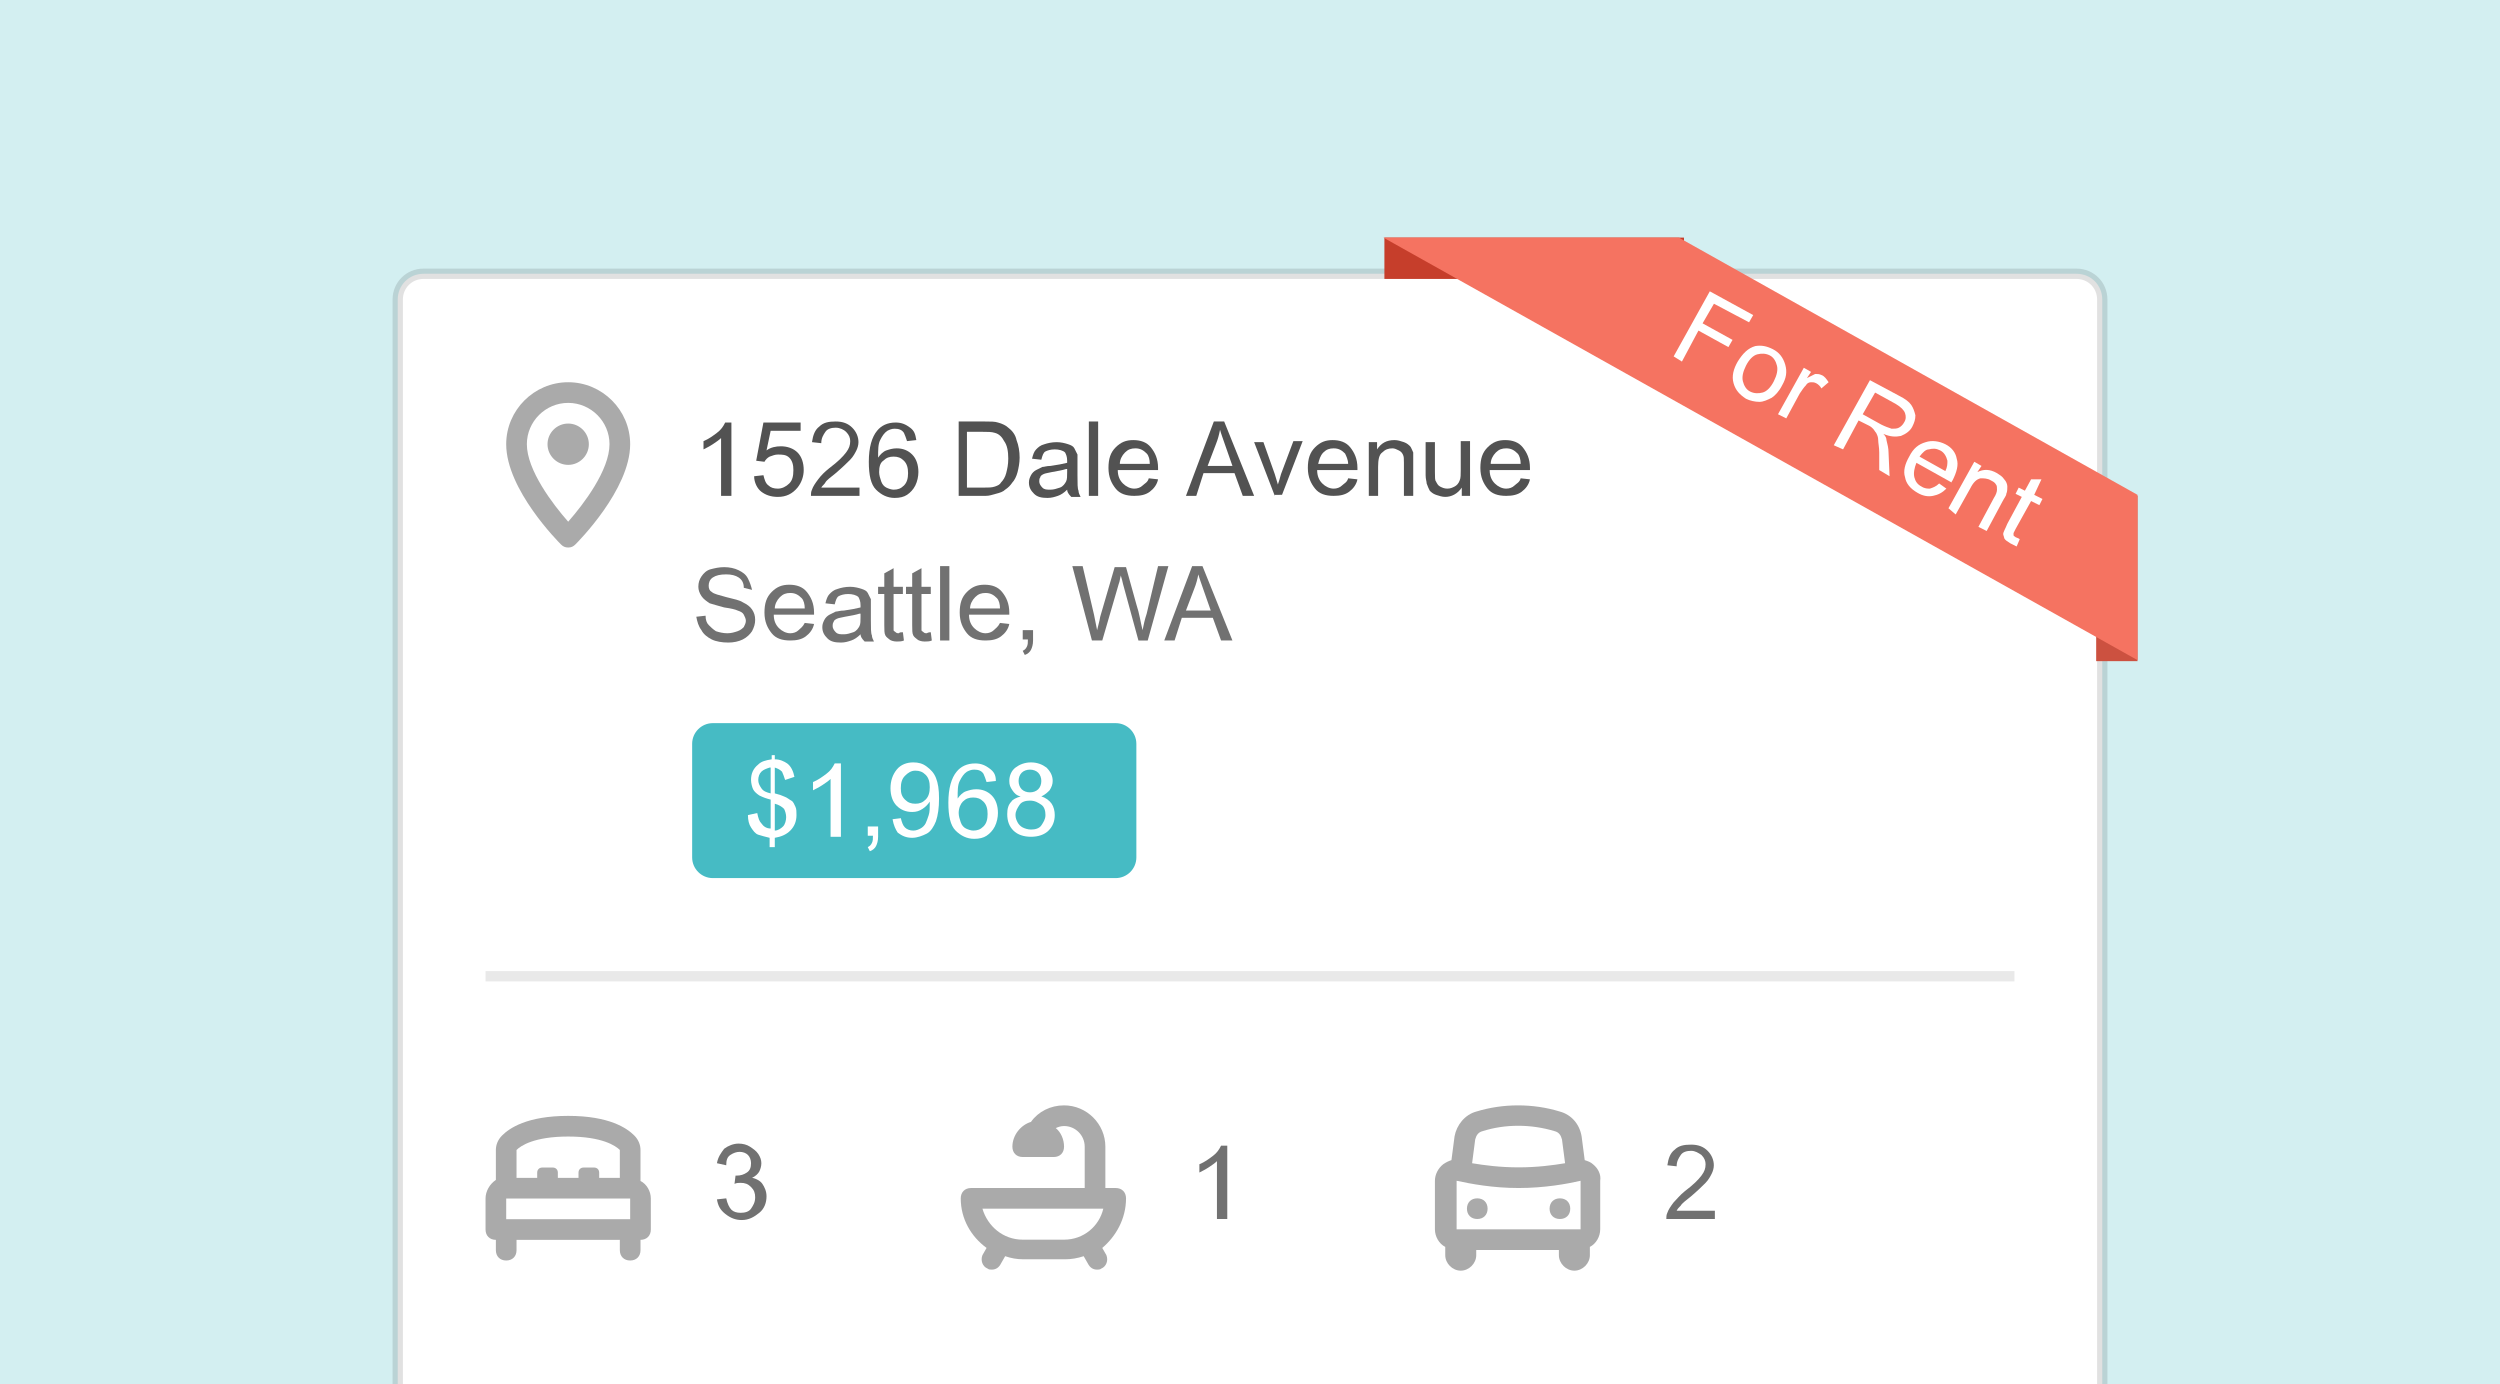 <?xml version="1.0" encoding="utf-8"?>
<!-- Generator: Adobe Illustrator 21.0.0, SVG Export Plug-In . SVG Version: 6.00 Build 0)  -->
<svg version="1.1" id="Слой_1" xmlns="http://www.w3.org/2000/svg" xmlns:xlink="http://www.w3.org/1999/xlink" x="0px" y="0px"
	 viewBox="0 0 242 134" style="enable-background:new 0 0 242 134;" xml:space="preserve">
<style type="text/css">
	.st0{fill:#FFFFFF;}
	.st1{fill:#D3EFF1;}
	.st2{fill:#FFFFFF;stroke:#000000;stroke-opacity:0.12;}
	.st3{fill:#AAAAAA;}
	.st4{enable-background:new    ;}
	.st5{fill:#525252;}
	.st6{fill:#717171;}
	.st7{fill:#46BBC4;}
	.st8{fill:#E9E9E9;}
	.st9{fill:#C63E2B;}
	.st10{fill:#CC5140;}
	.st11{fill:#F57361;}
</style>
<g>
	<rect id="path-1" class="st0" width="242" height="134"/>
</g>
<title>B4A54FA1-6744-4845-AA96-4D093E85901D</title>
<desc>Created with sketchtool.</desc>
<g id="Pricing">
	<g id="Pricing---Core-Features" transform="translate(-373, -1303)">
		<g id="section-3" transform="translate(81, 1194)">
			<g id="list" transform="translate(0, 109)">
				<g id="item" transform="translate(292, 0)">
					<g id="image">
						<g id="listing-rental">
							<g id="mask">
								<rect id="path-1_1_" class="st1" width="242" height="134"/>
							</g>
							<g id="design">
								<g transform="translate(39, 23)">
									<g id="box">
										<g>
											<path id="path-3_1_" d="M2,4h160c1.1,0,2,0.9,2,2v106l0,0H0V6C0,4.9,0.9,4,2,4z"/>
										</g>
										<path class="st2" d="M2,3.5h160c1.4,0,2.5,1.1,2.5,2.5v106.5h-165V6C-0.5,4.6,0.6,3.5,2,3.5z"/>
									</g>
									<g id="icon-_x2F_-16x16-_x2F_-location" transform="translate(8, 14)">
										<g id="Color" transform="translate(2, 0)">
											<path class="st3" d="M8,6c0,1.1-0.9,2-2,2S4,7.1,4,6s0.9-2,2-2S8,4.9,8,6 M6,13.5c-1.5-1.7-4-5-4-7.5c0-2.2,1.8-4,4-4
												s4,1.8,4,4C10,8.5,7.5,11.8,6,13.5 M6,0C2.7,0,0,2.7,0,6c0,4.4,5.1,9.5,5.3,9.7C5.5,15.9,5.7,16,6,16s0.5-0.1,0.7-0.3
												C6.9,15.5,12,10.4,12,6C12,2.7,9.3,0,6,0"/>
										</g>
									</g>
									<g class="st4">
										<g class="st4">
											<path class="st5" d="M31.7,25h-0.9v-5.6c-0.2,0.2-0.5,0.4-0.8,0.6s-0.7,0.4-0.9,0.5v-0.8c0.5-0.2,0.9-0.5,1.3-0.8
												s0.6-0.6,0.8-1h0.6V25z"/>
											<path class="st5" d="M34,23.1l0.9-0.1c0.1,0.4,0.2,0.8,0.5,1c0.2,0.2,0.5,0.3,0.9,0.3c0.4,0,0.8-0.2,1.1-0.5
												s0.4-0.7,0.4-1.3c0-0.5-0.1-0.9-0.4-1.2S36.7,21,36.3,21c-0.3,0-0.5,0.1-0.8,0.2c-0.2,0.1-0.4,0.3-0.5,0.5l-0.8-0.1
												l0.7-3.7h3.6v0.8h-2.9l-0.4,1.9c0.4-0.3,0.9-0.4,1.4-0.4c0.6,0,1.2,0.2,1.6,0.6s0.6,1,0.6,1.7c0,0.6-0.2,1.2-0.6,1.7
												c-0.5,0.6-1.1,0.9-1.9,0.9c-0.7,0-1.2-0.2-1.6-0.5S34,23.7,34,23.1z"/>
											<path class="st5" d="M44.2,24.2V25h-4.7c0-0.2,0-0.4,0.1-0.6c0.1-0.3,0.3-0.6,0.6-1s0.6-0.7,1.1-1.1
												c0.8-0.6,1.3-1.1,1.6-1.5c0.3-0.4,0.4-0.7,0.4-1.1c0-0.3-0.1-0.6-0.4-0.9c-0.2-0.2-0.6-0.4-1-0.4c-0.4,0-0.8,0.1-1,0.4
												s-0.4,0.6-0.4,1.1l-0.9-0.1c0.1-0.7,0.3-1.2,0.7-1.5c0.4-0.4,0.9-0.5,1.6-0.5c0.7,0,1.2,0.2,1.6,0.6s0.6,0.9,0.6,1.4
												c0,0.3-0.1,0.6-0.2,0.8s-0.3,0.6-0.6,0.9s-0.7,0.7-1.4,1.3c-0.5,0.4-0.9,0.7-1,0.9c-0.1,0.2-0.3,0.3-0.4,0.5H44.2z"/>
											<path class="st5" d="M49.7,19.6l-0.9,0.1c-0.1-0.3-0.2-0.6-0.3-0.8c-0.2-0.3-0.5-0.4-0.9-0.4c-0.3,0-0.5,0.1-0.7,0.2
												c-0.3,0.2-0.5,0.5-0.7,0.9s-0.2,0.9-0.2,1.7c0.2-0.3,0.5-0.6,0.8-0.7s0.6-0.2,1-0.2c0.6,0,1.1,0.2,1.5,0.6
												c0.4,0.4,0.6,1,0.6,1.7c0,0.4-0.1,0.9-0.3,1.3c-0.2,0.4-0.5,0.7-0.8,0.9s-0.7,0.3-1.2,0.3c-0.7,0-1.3-0.3-1.8-0.8
												c-0.5-0.5-0.7-1.4-0.7-2.7c0-1.4,0.3-2.4,0.8-3c0.4-0.5,1-0.8,1.8-0.8c0.6,0,1,0.2,1.4,0.5S49.6,19,49.7,19.6z
												 M46.1,22.7c0,0.3,0.1,0.6,0.2,0.9s0.3,0.5,0.5,0.6c0.2,0.1,0.5,0.2,0.7,0.2c0.4,0,0.7-0.1,1-0.4s0.4-0.7,0.4-1.2
												c0-0.5-0.1-0.9-0.4-1.2c-0.3-0.3-0.6-0.4-1-0.4c-0.4,0-0.7,0.1-1,0.4C46.2,21.8,46.1,22.2,46.1,22.7z"/>
											<path class="st5" d="M53.8,25v-7.2h2.5c0.6,0,1,0,1.3,0.1c0.4,0.1,0.8,0.3,1,0.5c0.4,0.3,0.7,0.7,0.8,1.2
												c0.2,0.5,0.3,1.1,0.3,1.7c0,0.5-0.1,1-0.2,1.4s-0.3,0.8-0.5,1c-0.2,0.3-0.4,0.5-0.7,0.7c-0.2,0.2-0.5,0.3-0.9,0.4
												S56.8,25,56.4,25H53.8z M54.7,24.2h1.5c0.5,0,0.8,0,1.1-0.1s0.5-0.2,0.6-0.4c0.2-0.2,0.4-0.5,0.5-0.9
												c0.1-0.4,0.2-0.8,0.2-1.4c0-0.7-0.1-1.3-0.4-1.7c-0.2-0.4-0.5-0.7-0.9-0.8c-0.3-0.1-0.7-0.1-1.2-0.1h-1.5V24.2z"/>
											<path class="st5" d="M64.3,24.4c-0.3,0.3-0.6,0.5-0.9,0.6s-0.6,0.2-1,0.2c-0.6,0-1-0.1-1.3-0.4c-0.3-0.3-0.5-0.6-0.5-1.1
												c0-0.3,0.1-0.5,0.2-0.7c0.1-0.2,0.3-0.4,0.5-0.5s0.4-0.2,0.6-0.3c0.2,0,0.4-0.1,0.8-0.1c0.7-0.1,1.2-0.2,1.6-0.3
												c0-0.1,0-0.2,0-0.2c0-0.4-0.1-0.6-0.2-0.8c-0.2-0.2-0.6-0.3-1-0.3c-0.4,0-0.7,0.1-0.9,0.2c-0.2,0.1-0.3,0.4-0.4,0.8
												l-0.9-0.1c0.1-0.4,0.2-0.7,0.4-0.9c0.2-0.2,0.4-0.4,0.8-0.5c0.3-0.1,0.7-0.2,1.2-0.2c0.4,0,0.8,0.1,1.1,0.2
												s0.5,0.2,0.6,0.4c0.1,0.2,0.2,0.4,0.3,0.6c0,0.1,0,0.4,0,0.8v1.2c0,0.8,0,1.3,0.1,1.5c0,0.2,0.1,0.4,0.2,0.6h-0.9
												C64.4,24.8,64.3,24.6,64.3,24.4z M64.2,22.4c-0.3,0.1-0.8,0.2-1.4,0.3c-0.4,0.1-0.6,0.1-0.8,0.2s-0.3,0.2-0.3,0.3
												c-0.1,0.1-0.1,0.3-0.1,0.4c0,0.2,0.1,0.4,0.3,0.6s0.4,0.2,0.8,0.2c0.3,0,0.6-0.1,0.9-0.2c0.3-0.1,0.5-0.4,0.6-0.6
												c0.1-0.2,0.1-0.5,0.1-0.9V22.4z"/>
											<path class="st5" d="M66.4,25v-7.2h0.9V25H66.4z"/>
											<path class="st5" d="M72.2,23.3l0.9,0.1c-0.1,0.5-0.4,0.9-0.8,1.2s-0.9,0.4-1.5,0.4c-0.8,0-1.4-0.2-1.8-0.7
												c-0.4-0.5-0.7-1.1-0.7-2c0-0.9,0.2-1.5,0.7-2s1-0.7,1.7-0.7c0.7,0,1.3,0.2,1.7,0.7s0.7,1.1,0.7,2c0,0.1,0,0.1,0,0.2h-3.9
												c0,0.6,0.2,1,0.5,1.3s0.7,0.5,1.1,0.5c0.3,0,0.6-0.1,0.8-0.3S72.1,23.7,72.2,23.3z M69.4,21.9h2.9c0-0.4-0.1-0.8-0.3-1
												c-0.3-0.3-0.6-0.5-1.1-0.5c-0.4,0-0.7,0.1-1,0.4S69.4,21.5,69.4,21.9z"/>
											<path class="st5" d="M75.8,25l2.7-7.2h1l2.9,7.2h-1.1l-0.8-2.2h-3L76.8,25H75.8z M77.9,22.1h2.4l-0.7-2
												c-0.2-0.6-0.4-1.1-0.5-1.5c-0.1,0.5-0.2,0.9-0.4,1.4L77.9,22.1z"/>
											<path class="st5" d="M84.4,25l-2-5.2h0.9l1.1,3.1c0.1,0.3,0.2,0.7,0.3,1c0.1-0.3,0.2-0.6,0.3-1l1.2-3.2h0.9l-2,5.2H84.4z
												"/>
											<path class="st5" d="M91.5,23.3l0.9,0.1c-0.1,0.5-0.4,0.9-0.8,1.2s-0.9,0.4-1.5,0.4c-0.8,0-1.4-0.2-1.8-0.7
												c-0.4-0.5-0.7-1.1-0.7-2c0-0.9,0.2-1.5,0.7-2s1-0.7,1.7-0.7c0.7,0,1.3,0.2,1.7,0.7s0.7,1.1,0.7,2c0,0.1,0,0.1,0,0.2h-3.9
												c0,0.6,0.2,1,0.5,1.3s0.7,0.5,1.1,0.5c0.3,0,0.6-0.1,0.8-0.3S91.4,23.7,91.5,23.3z M88.6,21.9h2.9c0-0.4-0.2-0.8-0.3-1
												c-0.3-0.3-0.6-0.5-1.1-0.5c-0.4,0-0.7,0.1-1,0.4C88.8,21.1,88.7,21.5,88.6,21.9z"/>
											<path class="st5" d="M93.5,25v-5.2h0.8v0.7c0.4-0.6,0.9-0.9,1.7-0.9c0.3,0,0.6,0.1,0.9,0.2c0.3,0.1,0.5,0.3,0.6,0.4
												s0.2,0.4,0.3,0.6c0,0.2,0,0.4,0,0.9V25h-0.9v-3.2c0-0.4,0-0.6-0.1-0.8c-0.1-0.2-0.2-0.3-0.4-0.4
												c-0.2-0.1-0.4-0.2-0.6-0.2c-0.4,0-0.7,0.1-1,0.4c-0.3,0.2-0.4,0.7-0.4,1.4V25H93.5z"/>
											<path class="st5" d="M102.5,25v-0.8c-0.4,0.6-1,0.9-1.6,0.9c-0.3,0-0.6-0.1-0.9-0.2c-0.3-0.1-0.5-0.3-0.6-0.4
												c-0.1-0.2-0.2-0.4-0.3-0.7c0-0.2-0.1-0.4-0.1-0.8v-3.2h0.9v2.9c0,0.5,0,0.8,0.1,0.9c0.1,0.2,0.2,0.4,0.4,0.5
												c0.2,0.1,0.4,0.2,0.7,0.2s0.5-0.1,0.7-0.2c0.2-0.1,0.4-0.3,0.5-0.6c0.1-0.2,0.1-0.6,0.1-1v-2.8h0.9V25H102.5z"/>
											<path class="st5" d="M108.2,23.3l0.9,0.1c-0.1,0.5-0.4,0.9-0.8,1.2s-0.9,0.4-1.5,0.4c-0.8,0-1.4-0.2-1.8-0.7
												c-0.4-0.5-0.7-1.1-0.7-2c0-0.9,0.2-1.5,0.7-2s1-0.7,1.7-0.7c0.7,0,1.3,0.2,1.7,0.7s0.7,1.1,0.7,2c0,0.1,0,0.1,0,0.2h-3.9
												c0,0.6,0.2,1,0.5,1.3s0.7,0.5,1.1,0.5c0.3,0,0.6-0.1,0.8-0.3S108.1,23.7,108.2,23.3z M105.3,21.9h2.9
												c0-0.4-0.1-0.8-0.3-1c-0.3-0.3-0.6-0.5-1.1-0.5c-0.4,0-0.7,0.1-1,0.4C105.5,21.1,105.3,21.5,105.3,21.9z"/>
										</g>
									</g>
									<g class="st4">
										<g class="st4">
											<path class="st6" d="M28.4,36.7l0.9-0.1c0,0.4,0.1,0.7,0.3,0.9c0.2,0.2,0.4,0.4,0.7,0.6c0.3,0.1,0.7,0.2,1.1,0.2
												c0.4,0,0.7-0.1,1-0.2s0.5-0.3,0.6-0.4c0.1-0.2,0.2-0.4,0.2-0.6c0-0.2-0.1-0.4-0.2-0.6c-0.1-0.2-0.3-0.3-0.6-0.4
												c-0.2-0.1-0.6-0.2-1.3-0.3c-0.7-0.2-1.1-0.3-1.4-0.4c-0.3-0.2-0.6-0.4-0.8-0.7c-0.2-0.3-0.3-0.6-0.3-0.9
												c0-0.4,0.1-0.7,0.3-1c0.2-0.3,0.5-0.6,0.9-0.7s0.8-0.2,1.3-0.2c0.5,0,1,0.1,1.4,0.3c0.4,0.2,0.7,0.4,0.9,0.8
												s0.3,0.7,0.4,1.1L33,33.9c0-0.5-0.2-0.8-0.5-1s-0.7-0.3-1.2-0.3c-0.6,0-1,0.1-1.3,0.3c-0.3,0.2-0.4,0.5-0.4,0.8
												c0,0.3,0.1,0.5,0.3,0.6c0.2,0.2,0.7,0.3,1.4,0.5c0.8,0.2,1.3,0.3,1.6,0.5c0.4,0.2,0.7,0.4,0.9,0.7c0.2,0.3,0.3,0.6,0.3,1
												c0,0.4-0.1,0.7-0.3,1.1c-0.2,0.3-0.5,0.6-0.9,0.8c-0.4,0.2-0.9,0.3-1.4,0.3c-0.6,0-1.2-0.1-1.6-0.3s-0.8-0.5-1-0.9
												C28.6,37.6,28.5,37.2,28.4,36.7z"/>
											<path class="st6" d="M38.9,37.3l0.9,0.1c-0.1,0.5-0.4,0.9-0.8,1.2s-0.9,0.4-1.5,0.4c-0.8,0-1.4-0.2-1.8-0.7
												c-0.4-0.5-0.7-1.1-0.7-2c0-0.9,0.2-1.5,0.7-2s1-0.7,1.7-0.7c0.7,0,1.3,0.2,1.7,0.7s0.7,1.1,0.7,2c0,0.1,0,0.1,0,0.2h-3.9
												c0,0.6,0.2,1,0.5,1.3s0.7,0.5,1.1,0.5c0.3,0,0.6-0.1,0.8-0.3S38.7,37.7,38.9,37.3z M36,35.9h2.9c0-0.4-0.1-0.8-0.3-1
												c-0.3-0.3-0.6-0.5-1.1-0.5c-0.4,0-0.7,0.1-1,0.4S36,35.5,36,35.9z"/>
											<path class="st6" d="M44.3,38.4c-0.3,0.3-0.6,0.5-0.9,0.6s-0.6,0.2-1,0.2c-0.6,0-1-0.1-1.3-0.4c-0.3-0.3-0.5-0.6-0.5-1.1
												c0-0.3,0.1-0.5,0.2-0.7c0.1-0.2,0.3-0.4,0.5-0.5s0.4-0.2,0.6-0.3c0.2,0,0.4-0.1,0.8-0.1c0.7-0.1,1.2-0.2,1.6-0.3
												c0-0.1,0-0.2,0-0.2c0-0.4-0.1-0.6-0.2-0.8c-0.2-0.2-0.6-0.3-1-0.3c-0.4,0-0.7,0.1-0.9,0.2c-0.2,0.1-0.3,0.4-0.4,0.8
												l-0.9-0.1c0.1-0.4,0.2-0.7,0.4-0.9c0.2-0.2,0.4-0.4,0.8-0.5c0.3-0.1,0.7-0.2,1.2-0.2c0.4,0,0.8,0.1,1.1,0.2
												s0.5,0.2,0.6,0.4c0.1,0.2,0.2,0.4,0.3,0.6c0,0.1,0,0.4,0,0.8v1.2c0,0.8,0,1.3,0.1,1.5c0,0.2,0.1,0.4,0.2,0.6h-0.9
												C44.4,38.8,44.3,38.6,44.3,38.4z M44.2,36.4c-0.3,0.1-0.8,0.2-1.4,0.3c-0.4,0.1-0.6,0.1-0.8,0.2s-0.3,0.2-0.3,0.3
												c-0.1,0.1-0.1,0.3-0.1,0.4c0,0.2,0.1,0.4,0.3,0.6s0.4,0.2,0.8,0.2c0.3,0,0.6-0.1,0.9-0.2c0.3-0.1,0.5-0.4,0.6-0.6
												c0.1-0.2,0.1-0.5,0.1-0.9V36.4z"/>
											<path class="st6" d="M48.4,38.2l0.1,0.8c-0.2,0.1-0.5,0.1-0.7,0.1c-0.3,0-0.6-0.1-0.7-0.2s-0.3-0.2-0.4-0.4
												c-0.1-0.2-0.1-0.5-0.1-1v-3H46v-0.7h0.6v-1.3l0.9-0.5v1.8h0.9v0.7h-0.9v3c0,0.3,0,0.4,0,0.5s0.1,0.1,0.2,0.2
												s0.2,0.1,0.3,0.1C48.1,38.2,48.2,38.2,48.4,38.2z"/>
											<path class="st6" d="M51.1,38.2l0.1,0.8c-0.2,0.1-0.5,0.1-0.7,0.1c-0.3,0-0.6-0.1-0.7-0.2s-0.3-0.2-0.4-0.4
												c-0.1-0.2-0.1-0.5-0.1-1v-3h-0.6v-0.7h0.6v-1.3l0.9-0.5v1.8h0.9v0.7h-0.9v3c0,0.3,0,0.4,0,0.5s0.1,0.1,0.2,0.2
												s0.2,0.1,0.3,0.1C50.9,38.2,51,38.2,51.1,38.2z"/>
											<path class="st6" d="M52,39v-7.2h0.9V39H52z"/>
											<path class="st6" d="M57.8,37.3l0.9,0.1c-0.1,0.5-0.4,0.9-0.8,1.2s-0.9,0.4-1.5,0.4c-0.8,0-1.4-0.2-1.8-0.7
												c-0.4-0.5-0.7-1.1-0.7-2c0-0.9,0.2-1.5,0.7-2s1-0.7,1.7-0.7c0.7,0,1.3,0.2,1.7,0.7s0.7,1.1,0.7,2c0,0.1,0,0.1,0,0.2h-3.9
												c0,0.6,0.2,1,0.5,1.3s0.7,0.5,1.1,0.5c0.3,0,0.6-0.1,0.8-0.3S57.6,37.7,57.8,37.3z M54.9,35.9h2.9c0-0.4-0.1-0.8-0.3-1
												c-0.3-0.3-0.6-0.5-1.1-0.5c-0.4,0-0.7,0.1-1,0.4S54.9,35.5,54.9,35.9z"/>
											<path class="st6" d="M60,39v-1h1v1c0,0.4-0.1,0.7-0.2,0.9c-0.1,0.2-0.3,0.4-0.6,0.5L60,40c0.2-0.1,0.3-0.2,0.4-0.4
												c0.1-0.2,0.1-0.4,0.1-0.7H60z"/>
											<path class="st6" d="M66.7,39l-1.9-7.2h1l1.1,4.7c0.1,0.5,0.2,1,0.3,1.5c0.2-0.8,0.3-1.2,0.3-1.3l1.4-4.8H70l1,3.6
												c0.3,0.9,0.4,1.7,0.6,2.5c0.1-0.5,0.2-1,0.4-1.6l1.1-4.6h1l-2,7.2h-0.9l-1.5-5.5c-0.1-0.5-0.2-0.7-0.2-0.8
												c-0.1,0.3-0.1,0.6-0.2,0.8L67.7,39H66.7z"/>
											<path class="st6" d="M73.7,39l2.7-7.2h1l2.9,7.2h-1.1l-0.8-2.2h-3L74.7,39H73.7z M75.8,36.1h2.4l-0.7-2
												c-0.2-0.6-0.4-1.1-0.5-1.5c-0.1,0.5-0.2,0.9-0.4,1.4L75.8,36.1z"/>
										</g>
									</g>
									<path id="Rectangle" class="st7" d="M30,47h39c1.1,0,2,0.9,2,2v11c0,1.1-0.9,2-2,2H30c-1.1,0-2-0.9-2-2V49
										C28,47.9,28.9,47,30,47z"/>
									<g class="st4">
										<g class="st4">
											<path class="st0" d="M35.5,59v-0.9c-0.4-0.1-0.8-0.2-1.1-0.3c-0.3-0.1-0.5-0.4-0.7-0.7s-0.3-0.7-0.3-1.2l0.9-0.2
												c0.1,0.5,0.2,0.8,0.4,1c0.2,0.3,0.5,0.5,0.9,0.5v-2.8c-0.4-0.1-0.7-0.2-1.1-0.4c-0.3-0.2-0.5-0.4-0.6-0.6
												s-0.2-0.6-0.2-0.9c0-0.6,0.2-1.1,0.7-1.5c0.3-0.3,0.7-0.4,1.3-0.5v-0.4H36v0.4c0.5,0,0.9,0.2,1.2,0.4
												c0.4,0.3,0.6,0.8,0.7,1.3L37,52.5c-0.1-0.3-0.2-0.6-0.3-0.8c-0.2-0.2-0.4-0.3-0.7-0.4v2.5c0.4,0.1,0.7,0.2,0.9,0.3
												c0.3,0.1,0.5,0.3,0.7,0.4s0.3,0.4,0.4,0.6s0.1,0.5,0.1,0.8c0,0.6-0.2,1.1-0.6,1.5s-0.9,0.6-1.5,0.7V59H35.5z M35.5,51.3
												c-0.3,0.1-0.6,0.2-0.8,0.4s-0.3,0.5-0.3,0.8c0,0.3,0.1,0.5,0.3,0.8s0.5,0.4,0.9,0.5V51.3z M36,57.4
												c0.3,0,0.6-0.2,0.8-0.4s0.3-0.6,0.3-0.9c0-0.3-0.1-0.6-0.2-0.8c-0.2-0.2-0.5-0.4-0.9-0.5V57.4z"/>
											<path class="st0" d="M42.3,58h-0.9v-5.6c-0.2,0.2-0.5,0.4-0.8,0.6s-0.7,0.4-0.9,0.5v-0.8c0.5-0.2,0.9-0.5,1.3-0.8
												s0.6-0.6,0.8-1h0.6V58z"/>
											<path class="st0" d="M45,58v-1h1v1c0,0.4-0.1,0.7-0.2,0.9c-0.1,0.2-0.3,0.4-0.6,0.5L45,59c0.2-0.1,0.3-0.2,0.4-0.4
												c0.1-0.2,0.1-0.4,0.1-0.7H45z"/>
											<path class="st0" d="M47.4,56.3l0.8-0.1c0.1,0.4,0.2,0.7,0.4,0.9s0.5,0.3,0.8,0.3c0.3,0,0.5-0.1,0.7-0.2s0.4-0.3,0.5-0.5
												c0.1-0.2,0.2-0.5,0.3-0.8s0.1-0.7,0.1-1.1c0,0,0-0.1,0-0.2c-0.2,0.3-0.4,0.5-0.7,0.7c-0.3,0.2-0.6,0.3-1,0.3
												c-0.6,0-1.1-0.2-1.5-0.6s-0.6-1-0.6-1.7c0-0.7,0.2-1.3,0.6-1.8s1-0.7,1.6-0.7c0.5,0,0.9,0.1,1.3,0.4s0.7,0.6,0.9,1.1
												c0.2,0.5,0.3,1.1,0.3,2c0,0.9-0.1,1.6-0.3,2.2c-0.2,0.5-0.5,1-0.9,1.2s-0.9,0.4-1.4,0.4c-0.6,0-1-0.2-1.4-0.5
												C47.7,57.3,47.5,56.9,47.4,56.3z M51,53.2c0-0.5-0.1-0.9-0.4-1.2s-0.6-0.4-1-0.4c-0.4,0-0.7,0.2-1,0.5s-0.4,0.7-0.4,1.2
												c0,0.5,0.1,0.8,0.4,1.1c0.3,0.3,0.6,0.4,1,0.4c0.4,0,0.7-0.1,1-0.4C50.9,54.1,51,53.7,51,53.2z"/>
											<path class="st0" d="M57.4,52.6l-0.9,0.1c-0.1-0.3-0.2-0.6-0.3-0.8c-0.2-0.3-0.5-0.4-0.9-0.4c-0.3,0-0.5,0.1-0.7,0.2
												c-0.3,0.2-0.5,0.5-0.7,0.9s-0.2,0.9-0.2,1.7c0.2-0.3,0.5-0.6,0.8-0.7s0.6-0.2,1-0.2c0.6,0,1.1,0.2,1.5,0.6
												c0.4,0.4,0.6,1,0.6,1.7c0,0.4-0.1,0.9-0.3,1.3c-0.2,0.4-0.5,0.7-0.8,0.9s-0.7,0.3-1.2,0.3c-0.7,0-1.3-0.3-1.8-0.8
												c-0.5-0.5-0.7-1.4-0.7-2.7c0-1.4,0.3-2.4,0.8-3c0.4-0.5,1-0.8,1.8-0.8c0.6,0,1,0.2,1.4,0.5S57.4,52,57.4,52.6z
												 M53.8,55.7c0,0.3,0.1,0.6,0.2,0.9s0.3,0.5,0.5,0.6c0.2,0.1,0.5,0.2,0.7,0.2c0.4,0,0.7-0.1,1-0.4s0.4-0.7,0.4-1.2
												c0-0.5-0.1-0.9-0.4-1.2c-0.3-0.3-0.6-0.4-1-0.4c-0.4,0-0.7,0.1-1,0.4C54,54.8,53.8,55.2,53.8,55.7z"/>
											<path class="st0" d="M59.8,54.1c-0.4-0.1-0.6-0.3-0.8-0.6s-0.3-0.5-0.3-0.9c0-0.5,0.2-1,0.6-1.3s0.9-0.5,1.5-0.5
												c0.6,0,1.1,0.2,1.5,0.5c0.4,0.4,0.6,0.8,0.6,1.3c0,0.3-0.1,0.6-0.3,0.9c-0.2,0.2-0.4,0.4-0.8,0.6c0.4,0.1,0.8,0.4,1,0.7
												s0.3,0.7,0.3,1.1c0,0.6-0.2,1.1-0.6,1.5s-1,0.6-1.7,0.6s-1.3-0.2-1.7-0.6c-0.4-0.4-0.6-0.9-0.6-1.6
												c0-0.5,0.1-0.9,0.4-1.2C59,54.4,59.4,54.2,59.8,54.1z M59.3,55.9c0,0.3,0.1,0.5,0.2,0.7s0.3,0.4,0.5,0.5
												c0.2,0.1,0.5,0.2,0.8,0.2c0.4,0,0.8-0.1,1-0.4s0.4-0.6,0.4-1c0-0.4-0.1-0.8-0.4-1s-0.6-0.4-1.1-0.4c-0.4,0-0.8,0.1-1,0.4
												S59.3,55.5,59.3,55.9z M59.6,52.6c0,0.3,0.1,0.6,0.3,0.8s0.5,0.3,0.8,0.3c0.3,0,0.6-0.1,0.8-0.3c0.2-0.2,0.3-0.5,0.3-0.8
												c0-0.3-0.1-0.6-0.3-0.8c-0.2-0.2-0.5-0.3-0.8-0.3c-0.3,0-0.6,0.1-0.8,0.3S59.6,52.3,59.6,52.6z"/>
										</g>
									</g>
									<rect id="Rectangle_1_" x="8" y="71" class="st8" width="148" height="1"/>
									<g id="icon-_x2F_-16x16-_x2F_-unit-room" transform="translate(8, 84)">
										<g id="Color_1_" transform="translate(0, 1.017)">
											<path class="st3" d="M15,6.3v-3c0-0.5-0.2-1-0.6-1.4C13.7,1.2,12,0,8,0S2.3,1.2,1.6,1.9C1.2,2.3,1,2.8,1,3.3v2.9
												C0.4,6.6,0,7.3,0,8v3c0,0.6,0.4,1,1,1v1c0,0.6,0.4,1,1,1s1-0.4,1-1v-1h10v1c0,0.6,0.4,1,1,1s1-0.4,1-1v-1
												c0.6,0,1-0.4,1-1V8C16,7.3,15.6,6.6,15,6.3z M2,10V8h12v2H2z M3,3.3C3.4,2.9,4.7,2,8,2s4.6,0.9,5,1.3V6h-2V5.5
												C11,5.2,10.8,5,10.5,5h-1C9.2,5,9,5.2,9,5.5V6H7V5.5C7,5.2,6.8,5,6.5,5h-1C5.2,5,5,5.2,5,5.5V6H3V3.3z"/>
										</g>
									</g>
									<g class="st4">
										<g class="st4">
											<path class="st6" d="M30.4,93.1l0.9-0.1c0.1,0.5,0.3,0.9,0.5,1.1c0.2,0.2,0.5,0.3,0.9,0.3c0.4,0,0.8-0.1,1-0.4
												s0.4-0.6,0.4-1.1c0-0.4-0.1-0.7-0.4-1c-0.3-0.3-0.6-0.4-1-0.4c-0.2,0-0.4,0-0.6,0.1l0.1-0.8c0.1,0,0.1,0,0.1,0
												c0.4,0,0.7-0.1,1-0.3s0.4-0.5,0.4-0.9c0-0.3-0.1-0.6-0.3-0.8s-0.5-0.3-0.8-0.3c-0.3,0-0.6,0.1-0.9,0.3s-0.4,0.5-0.4,1
												l-0.9-0.2c0.1-0.6,0.4-1,0.7-1.4c0.4-0.3,0.9-0.5,1.4-0.5c0.4,0,0.8,0.1,1.1,0.3c0.3,0.2,0.6,0.4,0.8,0.7
												s0.3,0.6,0.3,0.9c0,0.3-0.1,0.6-0.2,0.8s-0.4,0.5-0.7,0.6c0.4,0.1,0.8,0.3,1,0.6c0.2,0.3,0.4,0.7,0.4,1.2
												c0,0.6-0.2,1.2-0.7,1.6c-0.5,0.4-1,0.7-1.7,0.7c-0.6,0-1.1-0.2-1.6-0.6S30.5,93.7,30.4,93.1z"/>
										</g>
									</g>
									<path id="Fill-1" class="st3" d="M64,97h-4c-1.9,0-3.4-1.3-3.9-3h11.7C67.4,95.7,65.9,97,64,97 M70,93c0-0.6-0.4-1-1-1h-1
										v-4c0-2.2-1.8-4-4-4c-1.3,0-2.5,0.6-3.2,1.6c-1,0.3-1.8,1.3-1.8,2.4c0,0.6,0.4,1,1,1h3c0.6,0,1-0.4,1-1
										c0-0.7-0.3-1.4-0.8-1.8c0.2-0.1,0.5-0.2,0.8-0.2c1.1,0,2,0.9,2,2v4H55c-0.6,0-1,0.4-1,1c0,2,1,3.7,2.5,4.8l-0.4,0.7
										c-0.2,0.5,0,1.1,0.5,1.3c0.1,0.1,0.3,0.1,0.4,0.1c0.4,0,0.7-0.2,0.9-0.6l0.4-0.7c0.6,0.2,1.1,0.3,1.8,0.3h4
										c0.6,0,1.2-0.1,1.8-0.3l0.4,0.7c0.2,0.4,0.5,0.6,0.9,0.6c0.1,0,0.3,0,0.4-0.1c0.5-0.2,0.7-0.8,0.5-1.3l-0.4-0.7
										C69,96.7,70,95,70,93"/>
									<g class="st4">
										<g class="st4">
											<path class="st6" d="M79.7,95h-0.9v-5.6c-0.2,0.2-0.5,0.4-0.8,0.6s-0.7,0.4-0.9,0.5v-0.8c0.5-0.2,0.9-0.5,1.3-0.8
												s0.6-0.6,0.8-1h0.6V95z"/>
										</g>
									</g>
									<path id="Fill-1_1_" class="st3" d="M113,94c0,0.6-0.4,1-1,1s-1-0.4-1-1s0.4-1,1-1S113,93.4,113,94L113,94z M105,94
										c0,0.6-0.4,1-1,1s-1-0.4-1-1s0.4-1,1-1S105,93.4,105,94L105,94z M104.5,86.5c2.2-0.7,4.7-0.7,7,0c0.4,0.1,0.6,0.4,0.7,0.8
										l0.3,2.3c-1.2,0.2-2.7,0.4-4.5,0.4s-3.3-0.2-4.5-0.4l0.3-2.3C103.9,86.9,104.1,86.6,104.5,86.5L104.5,86.5z M103,96h-1
										v-4.7c1.4,0.3,3.5,0.7,6,0.7s4.7-0.4,6-0.7l0,0V96h-1H103z M115.2,89.7c-0.2-0.2-0.5-0.3-0.8-0.4l-0.3-2.3
										c-0.2-1.2-1-2.1-2.1-2.4c-2.6-0.8-5.5-0.8-8.1,0c-1.1,0.3-1.9,1.3-2.1,2.4l-0.3,2.3c-0.3,0.1-0.5,0.2-0.8,0.4
										c-0.5,0.4-0.8,1-0.8,1.6V96c0,0.7,0.4,1.4,1,1.7v0.8c0,0.8,0.7,1.5,1.5,1.5s1.5-0.7,1.5-1.5V98h8v0.5
										c0,0.8,0.7,1.5,1.5,1.5s1.5-0.7,1.5-1.5v-0.8c0.6-0.3,1-1,1-1.7v-4.7C116,90.7,115.7,90.1,115.2,89.7L115.2,89.7z"/>
									<g class="st4">
										<g class="st4">
											<path class="st6" d="M127,94.2V95h-4.7c0-0.2,0-0.4,0.1-0.6c0.1-0.3,0.3-0.6,0.6-1c0.3-0.3,0.6-0.7,1.1-1.1
												c0.8-0.6,1.3-1.1,1.6-1.5c0.3-0.4,0.4-0.7,0.4-1.1c0-0.3-0.1-0.6-0.4-0.9c-0.3-0.2-0.6-0.4-1-0.4c-0.4,0-0.8,0.1-1,0.4
												s-0.4,0.6-0.4,1.1l-0.9-0.1c0.1-0.7,0.3-1.2,0.7-1.5c0.4-0.4,0.9-0.5,1.6-0.5c0.7,0,1.2,0.2,1.6,0.6s0.6,0.9,0.6,1.4
												c0,0.3-0.1,0.6-0.2,0.8s-0.3,0.6-0.6,0.9c-0.3,0.3-0.7,0.7-1.4,1.3c-0.5,0.4-0.9,0.7-1,0.9c-0.2,0.2-0.3,0.3-0.4,0.5H127
												z"/>
										</g>
									</g>
									<g id="badge" transform="translate(93.91, 0)">
										<rect id="Rectangle_2_" x="1.1" class="st9" width="29" height="4"/>
										<rect id="Rectangle_3_" x="70" y="25" class="st10" width="4" height="16"/>
										<path id="Combined-Shape" class="st11" d="M29.6,0L74,24.9v16L1,0H29.6z"/>
										<g class="st4">
											<g class="st4">
												<path class="st0" d="M29.1,11.5l3.5-6.3l4.2,2.3l-0.4,0.7L33,6.4l-1.1,1.9l2.9,1.6l-0.4,0.7l-2.9-1.6L29.9,12L29.1,11.5
													z"/>
												<path class="st0" d="M35.3,12c0.5-0.8,1-1.3,1.7-1.5c0.6-0.1,1.1,0,1.7,0.3c0.6,0.3,1,0.8,1.2,1.5s0.1,1.3-0.3,2
													c-0.3,0.6-0.7,1-1,1.2c-0.4,0.2-0.8,0.4-1.2,0.4c-0.4,0-0.9-0.1-1.3-0.3c-0.6-0.4-1-0.8-1.2-1.5
													C34.7,13.4,34.9,12.7,35.3,12z M36.1,12.4c-0.3,0.6-0.4,1.1-0.3,1.5c0.1,0.4,0.3,0.8,0.7,1c0.4,0.2,0.8,0.2,1.2,0.1
													s0.8-0.5,1.1-1.1c0.3-0.6,0.4-1.1,0.3-1.5c-0.1-0.4-0.3-0.8-0.7-1c-0.4-0.2-0.8-0.2-1.2-0.1S36.4,11.8,36.1,12.4z"/>
												<path class="st0" d="M39.2,17.1l2.5-4.5l0.7,0.4L42,13.6c0.4-0.2,0.6-0.3,0.8-0.4c0.2,0,0.4,0,0.6,0.1
													c0.3,0.1,0.5,0.4,0.7,0.7l-0.7,0.6c-0.1-0.2-0.3-0.4-0.5-0.5c-0.2-0.1-0.3-0.1-0.5-0.1c-0.2,0-0.4,0.1-0.5,0.3
													c-0.2,0.2-0.4,0.5-0.6,0.8l-1.3,2.4L39.2,17.1z"/>
												<path class="st0" d="M44.6,20.1l3.5-6.3l2.8,1.5c0.6,0.3,1,0.6,1.2,0.9s0.3,0.6,0.4,1c0,0.4-0.1,0.7-0.3,1.1
													c-0.2,0.4-0.6,0.7-1.1,0.9c-0.5,0.1-1,0.1-1.7-0.2c0.2,0.2,0.3,0.4,0.3,0.6c0.1,0.4,0.2,0.8,0.2,1.2l0.1,2.3l-1-0.6
													L49,20.8c0-0.5-0.1-0.9-0.1-1.2c0-0.3-0.1-0.5-0.2-0.7c-0.1-0.1-0.2-0.3-0.3-0.4c-0.1-0.1-0.2-0.2-0.4-0.3l-1-0.5
													l-1.5,2.8L44.6,20.1z M47.4,17.1l1.8,1c0.4,0.2,0.7,0.3,1,0.4c0.3,0,0.5,0,0.7-0.1c0.2-0.1,0.4-0.3,0.5-0.5
													c0.2-0.3,0.2-0.6,0.1-0.9s-0.4-0.6-0.9-0.9l-2-1.1L47.4,17.1z"/>
												<path class="st0" d="M54.8,23.8l0.7,0.5c-0.4,0.4-0.8,0.6-1.3,0.7s-1,0-1.5-0.3c-0.7-0.4-1.1-0.9-1.2-1.5
													c-0.2-0.6,0-1.3,0.4-2c0.4-0.8,0.9-1.2,1.6-1.4c0.6-0.2,1.3-0.1,1.9,0.2c0.6,0.3,1,0.8,1.1,1.4c0.2,0.6,0,1.3-0.4,2.1
													c0,0-0.1,0.1-0.1,0.2l-3.4-1.9c-0.2,0.5-0.3,1-0.2,1.4s0.3,0.7,0.7,0.9c0.3,0.2,0.6,0.2,0.8,0.2
													C54.2,24.2,54.5,24.1,54.8,23.8z M52.9,21.2l2.5,1.4c0.2-0.4,0.2-0.7,0.2-1c-0.1-0.4-0.3-0.8-0.7-1
													c-0.4-0.2-0.7-0.2-1.1-0.1C53.5,20.5,53.2,20.8,52.9,21.2z"/>
												<path class="st0" d="M55.7,26.2l2.5-4.5l0.7,0.4l-0.4,0.6c0.6-0.3,1.2-0.3,1.9,0.1c0.3,0.2,0.5,0.3,0.7,0.6
													c0.2,0.2,0.3,0.5,0.3,0.7s0,0.5-0.1,0.7c0,0.2-0.2,0.4-0.4,0.8l-1.5,2.8l-0.8-0.4l1.5-2.8c0.2-0.3,0.3-0.6,0.3-0.8
													c0-0.2,0-0.4-0.1-0.5c-0.1-0.2-0.3-0.3-0.5-0.4c-0.3-0.2-0.7-0.2-1-0.2c-0.4,0.1-0.7,0.4-1,1l-1.4,2.5L55.7,26.2z"/>
												<path class="st0" d="M62.6,29.2l-0.3,0.7c-0.2-0.1-0.4-0.2-0.6-0.3c-0.3-0.2-0.5-0.3-0.6-0.5C61.1,29,61,28.8,61,28.7
													c0-0.2,0.2-0.5,0.4-1l1.4-2.6l-0.6-0.3l0.3-0.6l0.6,0.3l0.6-1.1l1,0L64,24.9l0.8,0.4l-0.3,0.6l-0.8-0.4l-1.5,2.7
													c-0.1,0.2-0.2,0.4-0.2,0.4s0,0.2,0,0.2c0,0.1,0.1,0.1,0.2,0.2C62.4,29.1,62.5,29.1,62.6,29.2z"/>
											</g>
										</g>
									</g>
								</g>
							</g>
						</g>
					</g>
				</g>
			</g>
		</g>
	</g>
</g>
</svg>
